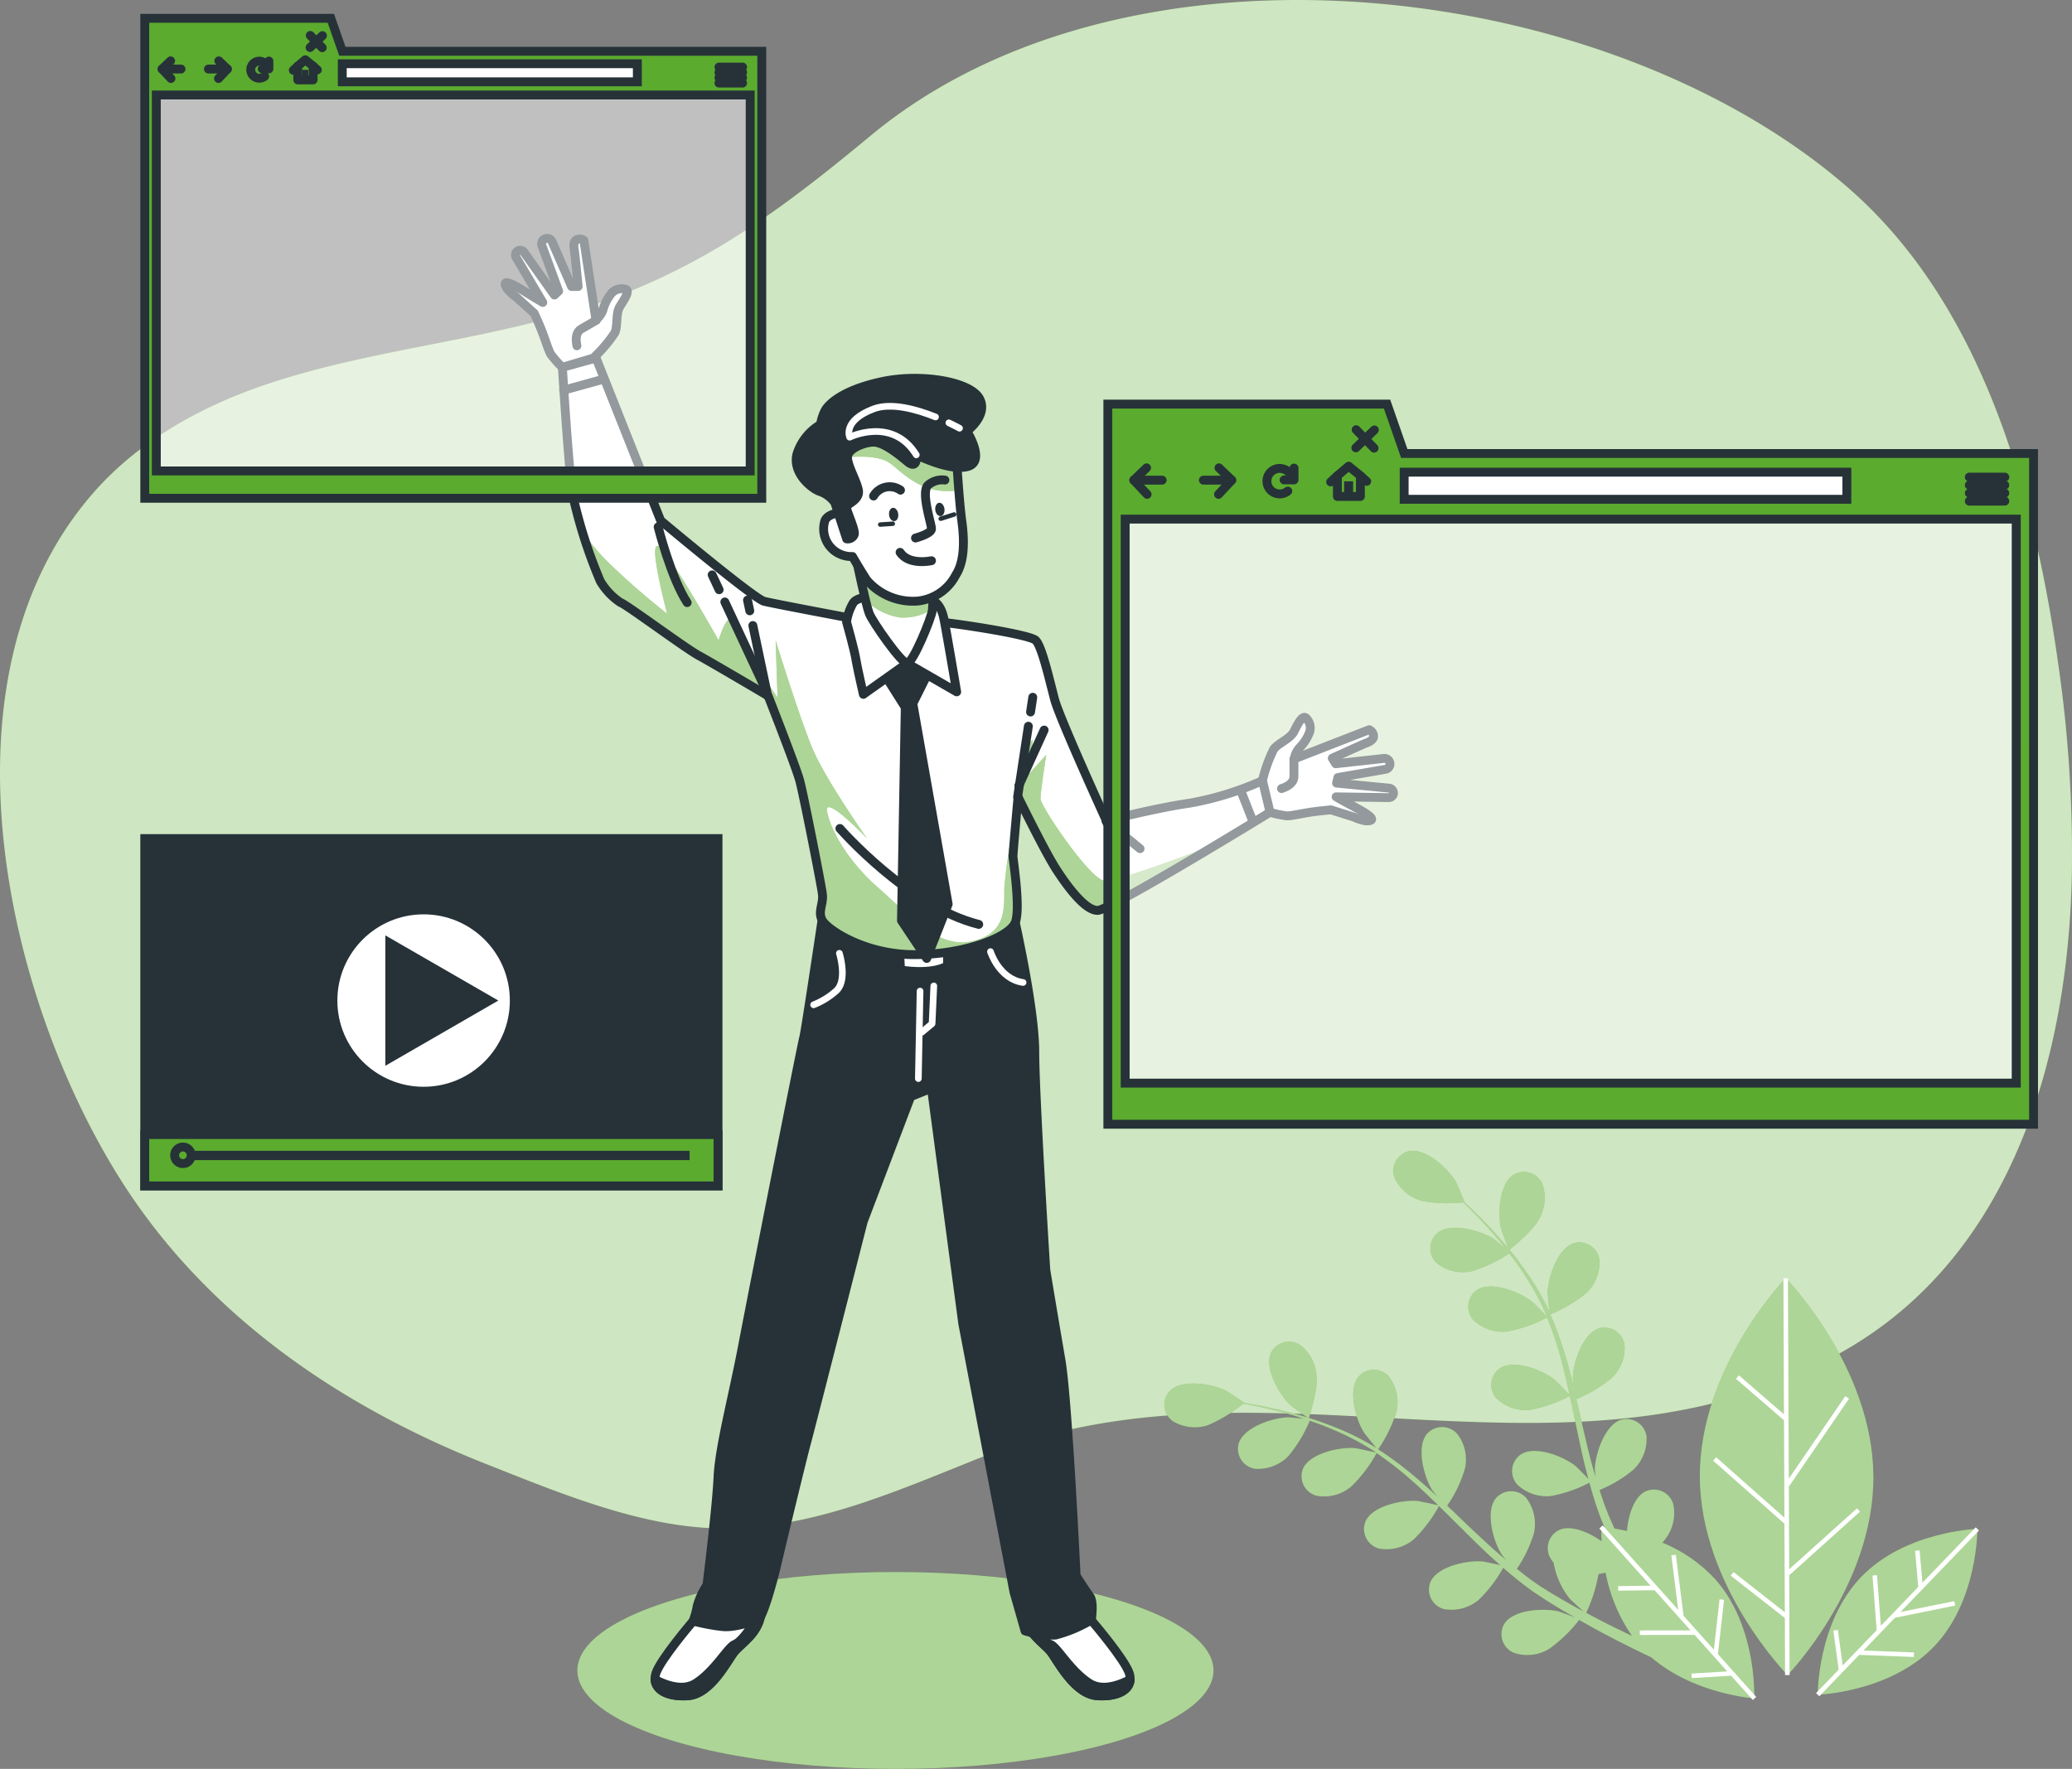 <svg xmlns="http://www.w3.org/2000/svg" xmlns:xlink="http://www.w3.org/1999/xlink" width="233.387" height="199.299" viewBox="0 0 233.387 199.299"><rect x="0" y="0" width="233.387" height="199.299" fill="#808080" stroke="none"/><defs><style>.a,.c,.d,.f,.o,.q{fill:#fff;}.a,.g,.j,.n,.o,.p,.q,.r{stroke:#263238;}.a,.g,.h,.j,.n{stroke-linecap:round;stroke-linejoin:round;}.b,.p{fill:#5bab2f;}.c{opacity:0.7;}.d,.e,.o{opacity:0.5;}.g,.m,.r{fill:#263238;}.h,.j,.n{fill:none;}.h{stroke:#fff;stroke-width:0.75px;}.i{clip-path:url(#a);}.k{clip-path:url(#b);}.l{clip-path:url(#c);}.n{stroke-width:0.5px;}.o,.p,.q,.r{stroke-miterlimit:10;}</style><clipPath id="a"><path class="a" d="M190,173.9s-9.1-1.706-10.237-1.99-11.658-9.1-11.658-9.1l-7.268-18.3-3.8,1.024s.688,11.158,1.137,14.286a55.229,55.229,0,0,0,3.128,9.81,7.442,7.442,0,0,0,2.275,2.417c.569.142,7.251,5.118,8.815,5.971s7.82,4.55,7.82,4.55,3.128,7.962,3.554,9.526,2.417,11.658,2.559,12.8-.569,1.99,0,2.986,4.692,3.839,10.379,3.839,10.805-1.99,11.374-3.7-.284-6.967-.284-7.393.569-6.682.569-6.682,2.986,6.114,4.265,8.1,3.27,4.692,4.692,4.692,19.478-11.09,19.478-11.09l-.853-3.554a34.532,34.532,0,0,1-8.246,2.559c-3.981.569-9.384,1.99-9.384,1.99s-5.26-11.516-5.829-13.649-1.422-5.971-2.133-6.682-10.379-2.133-11.658-2.133S190,173.9,190,173.9Z" transform="translate(-157.04 -144.52)"/></clipPath><clipPath id="b"><path class="a" d="M215.316,183.851s1.041,5.016,1.422,5.96,3.594,5.585,4.26,5.585,2.747-5.118,2.844-5.96.1-2.844.1-2.844-3.219.853-4.732-.188-2.844-3.594-3.412-3.594S215.316,183.851,215.316,183.851Z" transform="translate(-215.311 -182.81)"/></clipPath><clipPath id="c"><path class="a" d="M223.814,161.5s.284,4.641.569,6.722.375,4.55-.665,6.153a5.471,5.471,0,0,1-4.26,2.935,6.855,6.855,0,0,1-5.772-2.366c-.853-1.325-1.609-2.65-1.609-2.65a3.111,3.111,0,0,1-3.122-3.981c.284-.853,1.706-.944,1.706-.944s-.66-2.935-1.041-4.925a4.186,4.186,0,0,1,3.031-4.823c2.366-.762,5.869-.665,7.666.284S223.342,159.894,223.814,161.5Z" transform="translate(-208.893 -157.117)"/></clipPath></defs><g transform="translate(-45.647 -73.553)"><g transform="translate(45.647 73.553)"><path class="b" d="M279.015,172.193a148.892,148.892,0,0,0-1.507-23.658c-2.667-19.108-8.479-40.48-23.527-53.685C226.8,71,172.822,64.708,143.75,88.81c-9.19,7.615-17.459,13.927-28.845,18.233-12.813,4.868-26.4,5.477-39.314,9.839-7.456,2.519-14.587,6.506-19.7,12.511-17.743,20.758-9.73,56.688,3.606,77.491,9.6,14.974,24.517,25.131,40.838,31.591,7.962,3.145,16.919,6.91,25.54,7.257,11,.438,21.343-4.476,31.341-8.394,31.529-12.358,66.282,6.176,96.8-11.971C272.475,214.4,278.583,192.393,279.015,172.193Z" transform="translate(-45.647 -73.553)"/><path class="c" d="M279.015,172.193a148.892,148.892,0,0,0-1.507-23.658c-2.667-19.108-8.479-40.48-23.527-53.685C226.8,71,172.822,64.708,143.75,88.81c-9.19,7.615-17.459,13.927-28.845,18.233-12.813,4.868-26.4,5.477-39.314,9.839-7.456,2.519-14.587,6.506-19.7,12.511-17.743,20.758-9.73,56.688,3.606,77.491,9.6,14.974,24.517,25.131,40.838,31.591,7.962,3.145,16.919,6.91,25.54,7.257,11,.438,21.343-4.476,31.341-8.394,31.529-12.358,66.282,6.176,96.8-11.971C272.475,214.4,278.583,192.393,279.015,172.193Z" transform="translate(-45.647 -73.553)"/></g><g transform="translate(110.68 250.673)"><ellipse class="b" cx="35.828" cy="11.09" rx="35.828" ry="11.09"/><ellipse class="d" cx="35.828" cy="11.09" rx="35.828" ry="11.09"/></g><g transform="translate(176.79 203.214)"><path class="b" d="M343.74,314.525s2.661-2.1,3.338-3.452a4.79,4.79,0,0,0,.4-3.981,2.275,2.275,0,0,0-3.236-1.041c-1.638,1.024-1.814,4.5-1.393,6.165C342.887,312.352,343.711,314.547,343.74,314.525Z" transform="translate(-304.89 -303.354)"/><path class="b" d="M299.467,346.549c.108.1,2.008,1.479,2.019,1.445s1.058-3.219.881-4.72a4.817,4.817,0,0,0-1.865-3.554,2.275,2.275,0,0,0-3.27.921C296.447,342.369,298.2,345.366,299.467,346.549Z" transform="translate(-285.214 -317.857)"/><path class="b" d="M391.988,326.78s-9.736,10.055-9.668,22.4S392.2,371.5,392.2,371.5s9.742-10.055,9.668-22.4S391.988,326.78,391.988,326.78Z" transform="translate(-321.996 -312.43)"/><path class="b" d="M332.357,345.7a4.444,4.444,0,0,0,.353-.444,4.785,4.785,0,0,0,.859-3.924,2.275,2.275,0,0,0-3.094-1.422c-1.325.626-1.973,2.741-2.11,4.476-.529-.119-1.007-.21-1.416-.279-.171-.392-.347-.791-.529-1.189s-.324-.825-.495-1.24c-.233-.62-.438-1.268-.654-1.911a14.538,14.538,0,0,0,3.85-2.32,4.8,4.8,0,0,0,1.444-3.742,2.275,2.275,0,0,0-2.844-1.86c-1.848.569-2.935,3.856-2.974,5.579,0,.057.028.421.068.853-.182-.637-.375-1.274-.54-1.922-.478-1.848-.9-3.748-1.336-5.647-.091-.4-.188-.79-.279-1.189a15.32,15.32,0,0,0,3.981-2.371,4.665,4.665,0,0,0,1.444-3.742,2.275,2.275,0,0,0-2.843-1.86c-1.848.569-2.935,3.856-2.974,5.579,0,.063.034.495.08.984-.25-1.029-.512-2.053-.808-3.06a40.518,40.518,0,0,0-1.82-5.073,15.848,15.848,0,0,0,4.095-2.428,4.726,4.726,0,0,0,1.439-3.742,2.275,2.275,0,0,0-2.844-1.86c-1.848.569-2.935,3.856-2.974,5.579,0,.119.142,1.706.21,2.275a.236.236,0,0,1,0-.057,29.669,29.669,0,0,0-2.65-4.584,41.4,41.4,0,0,0-2.929-3.719c-.961-1.1-1.905-2.059-2.747-2.895-.461-.449-.893-.853-1.3-1.223h.04c.034,0-.9-2.15-.972-2.275-.864-1.49-3.412-3.861-5.295-3.452a2.275,2.275,0,0,0-1.6,3,4.78,4.78,0,0,0,3.071,2.588,15.693,15.693,0,0,0,4.646.165c.409.392.847.819,1.319,1.3.825.853,1.746,1.82,2.679,2.946.25.3.506.626.756.944-.535-.444-1.285-1.046-1.365-1.092-1.45-.927-4.806-1.86-6.29-.626a2.275,2.275,0,0,0-.034,3.412,4.76,4.76,0,0,0,3.913.881,16.071,16.071,0,0,0,4.22-2.007,26.448,26.448,0,0,1,1.626,2.275,29.522,29.522,0,0,1,2.519,4.578c.04.091.068.193.108.29-.227-.267-1.581-1.638-1.706-1.706-1.342-1.075-4.55-2.371-6.182-1.308a2.275,2.275,0,0,0-.409,3.372,4.757,4.757,0,0,0,3.793,1.3,15.933,15.933,0,0,0,4.51-1.581,40.376,40.376,0,0,1,1.649,4.948c.33,1.245.62,2.519.893,3.8-.3-.336-1.564-1.609-1.666-1.706-1.342-1.081-4.55-2.371-6.182-1.314a2.275,2.275,0,0,0-.409,3.372,4.761,4.761,0,0,0,3.793,1.308,15.738,15.738,0,0,0,4.487-1.57c.125.569.25,1.137.37,1.746.4,1.905.785,3.822,1.223,5.687.154.648.324,1.28.495,1.922-.472-.495-1.348-1.376-1.433-1.444-1.342-1.081-4.55-2.371-6.182-1.314a2.275,2.275,0,0,0-.41,3.372,4.762,4.762,0,0,0,3.793,1.308,15,15,0,0,0,4.345-1.5c.29,1.058.6,2.1.961,3.116.165.432.3.882.483,1.291l.273.648-.37-.04s-.028.6.028,1.587c-1.416-1.012-3.458-1.882-4.788-1.268a2.275,2.275,0,0,0-.916,3.27,2.844,2.844,0,0,0,.3.409,8.838,8.838,0,0,0,1.831,4.078c.074.085,1.035.972,1.535,1.416-.483-.262-.967-.523-1.467-.808-.722-.4-1.473-.847-2.207-1.274l-1.137-.717c-.387-.239-.728-.506-1.1-.762-.535-.387-1.069-.813-1.6-1.234a14.769,14.769,0,0,0,1.934-4.055,4.853,4.853,0,0,0-.864-3.924,2.275,2.275,0,0,0-3.412,0c-1.24,1.479-.324,4.834.6,6.3.028.046.256.336.523.671-.506-.427-1.012-.853-1.513-1.3-1.416-1.28-2.844-2.627-4.231-3.981l-.887-.836a14.345,14.345,0,0,0,2-4.163,4.709,4.709,0,0,0-.864-3.918,2.275,2.275,0,0,0-3.412,0c-1.24,1.479-.324,4.834.569,6.29.034.051.307.4.614.779-.779-.722-1.564-1.427-2.366-2.1a39.281,39.281,0,0,0-4.316-3.23,15.664,15.664,0,0,0,2.076-4.282,4.769,4.769,0,0,0-.864-3.918,2.275,2.275,0,0,0-3.412,0c-1.24,1.479-.324,4.834.6,6.29.063.1,1.052,1.336,1.416,1.769l-.051-.04a29.829,29.829,0,0,0-4.737-2.354,40.234,40.234,0,0,0-4.493-1.49c-1.41-.392-2.724-.665-3.89-.9-.631-.119-1.211-.216-1.752-.3l.028-.028c.028,0-1.939-1.3-2.07-1.365-1.541-.768-4.976-1.336-6.318.04a2.275,2.275,0,0,0,.318,3.384,4.765,4.765,0,0,0,3.981.466,16.382,16.382,0,0,0,3.981-2.428c.569.1,1.137.216,1.82.358,1.137.256,2.462.569,3.856.978.375.114.768.25,1.137.375-.694-.08-1.649-.165-1.74-.165-1.706.034-5.033,1.1-5.59,2.952a2.275,2.275,0,0,0,1.843,2.844,4.794,4.794,0,0,0,3.753-1.427,15.989,15.989,0,0,0,2.406-3.981c.853.284,1.706.6,2.6.984a29.668,29.668,0,0,1,4.629,2.428l.245.182c-.336-.1-2.218-.495-2.354-.506-1.706-.159-5.118.569-5.88,2.32a2.275,2.275,0,0,0,1.518,3.037,4.743,4.743,0,0,0,3.884-1.007,15.607,15.607,0,0,0,2.889-3.8,39.633,39.633,0,0,1,4.106,3.219c.961.853,1.905,1.757,2.844,2.673-.444-.114-2.2-.478-2.326-.489-1.706-.159-5.118.54-5.88,2.315a2.275,2.275,0,0,0,1.518,3.037,4.772,4.772,0,0,0,3.89-1,15.746,15.746,0,0,0,2.872-3.788l1.274,1.257c1.382,1.371,2.758,2.753,4.157,4.078.489.455.984.893,1.479,1.325-.665-.148-1.882-.4-1.99-.409-1.706-.159-5.118.54-5.88,2.315a2.275,2.275,0,0,0,1.518,3.043,4.783,4.783,0,0,0,3.884-1.007,15.076,15.076,0,0,0,2.792-3.645c.83.722,1.666,1.416,2.525,2.064.375.273.739.569,1.137.813l1.109.739c.773.478,1.49.927,2.224,1.354l1.081.626c-.654-.256-1.706-.643-1.791-.665-1.672-.421-5.147-.239-6.165,1.4a2.275,2.275,0,0,0,1.041,3.23,4.724,4.724,0,0,0,3.981-.4,15.817,15.817,0,0,0,3.412-3.287c.887.506,1.752.99,2.571,1.427,2.184,1.166,4.095,2.1,5.573,2.8,4.811,4.157,11.579,4.612,11.579,4.612s.358-8.1-4.413-13.444A16.748,16.748,0,0,0,332.357,345.7Zm-8.587,7.9a16.793,16.793,0,0,0,1.382-4.362c.267-.045.535-.1.8-.165a18.767,18.767,0,0,0,2.986,7.137q-1.314-.626-2.844-1.388C325.356,354.45,324.572,354.035,323.77,353.6Z" transform="translate(-276.248 -301.548)"/><path class="b" d="M423.652,376.45s-8.115.25-13.08,5.408-4.9,13.273-4.9,13.273,8.11-.25,13.08-5.408S423.652,376.45,423.652,376.45Z" transform="translate(-332.067 -333.853)"/><g class="e"><path class="f" d="M343.74,314.525s2.661-2.1,3.338-3.452a4.79,4.79,0,0,0,.4-3.981,2.275,2.275,0,0,0-3.236-1.041c-1.638,1.024-1.814,4.5-1.393,6.165C342.887,312.352,343.711,314.547,343.74,314.525Z" transform="translate(-304.89 -303.354)"/><path class="f" d="M299.467,346.549c.108.1,2.008,1.479,2.019,1.445s1.058-3.219.881-4.72a4.817,4.817,0,0,0-1.865-3.554,2.275,2.275,0,0,0-3.27.921C296.447,342.369,298.2,345.366,299.467,346.549Z" transform="translate(-285.214 -317.857)"/><path class="f" d="M391.988,326.78s-9.736,10.055-9.668,22.4S392.2,371.5,392.2,371.5s9.742-10.055,9.668-22.4S391.988,326.78,391.988,326.78Z" transform="translate(-321.996 -312.43)"/><path class="f" d="M332.357,345.7a4.444,4.444,0,0,0,.353-.444,4.785,4.785,0,0,0,.859-3.924,2.275,2.275,0,0,0-3.094-1.422c-1.325.626-1.973,2.741-2.11,4.476-.529-.119-1.007-.21-1.416-.279-.171-.392-.347-.791-.529-1.189s-.324-.825-.495-1.24c-.233-.62-.438-1.268-.654-1.911a14.538,14.538,0,0,0,3.85-2.32,4.8,4.8,0,0,0,1.444-3.742,2.275,2.275,0,0,0-2.844-1.86c-1.848.569-2.935,3.856-2.974,5.579,0,.057.028.421.068.853-.182-.637-.375-1.274-.54-1.922-.478-1.848-.9-3.748-1.336-5.647-.091-.4-.188-.79-.279-1.189a15.32,15.32,0,0,0,3.981-2.371,4.665,4.665,0,0,0,1.444-3.742,2.275,2.275,0,0,0-2.843-1.86c-1.848.569-2.935,3.856-2.974,5.579,0,.063.034.495.08.984-.25-1.029-.512-2.053-.808-3.06a40.518,40.518,0,0,0-1.82-5.073,15.848,15.848,0,0,0,4.095-2.428,4.726,4.726,0,0,0,1.439-3.742,2.275,2.275,0,0,0-2.844-1.86c-1.848.569-2.935,3.856-2.974,5.579,0,.119.142,1.706.21,2.275a.236.236,0,0,1,0-.057,29.669,29.669,0,0,0-2.65-4.584,41.4,41.4,0,0,0-2.929-3.719c-.961-1.1-1.905-2.059-2.747-2.895-.461-.449-.893-.853-1.3-1.223h.04c.034,0-.9-2.15-.972-2.275-.864-1.49-3.412-3.861-5.295-3.452a2.275,2.275,0,0,0-1.6,3,4.78,4.78,0,0,0,3.071,2.588,15.693,15.693,0,0,0,4.646.165c.409.392.847.819,1.319,1.3.825.853,1.746,1.82,2.679,2.946.25.3.506.626.756.944-.535-.444-1.285-1.046-1.365-1.092-1.45-.927-4.806-1.86-6.29-.626a2.275,2.275,0,0,0-.034,3.412,4.76,4.76,0,0,0,3.913.881,16.071,16.071,0,0,0,4.22-2.007,26.448,26.448,0,0,1,1.626,2.275,29.522,29.522,0,0,1,2.519,4.578c.04.091.068.193.108.29-.227-.267-1.581-1.638-1.706-1.706-1.342-1.075-4.55-2.371-6.182-1.308a2.275,2.275,0,0,0-.409,3.372,4.757,4.757,0,0,0,3.793,1.3,15.933,15.933,0,0,0,4.51-1.581,40.376,40.376,0,0,1,1.649,4.948c.33,1.245.62,2.519.893,3.8-.3-.336-1.564-1.609-1.666-1.706-1.342-1.081-4.55-2.371-6.182-1.314a2.275,2.275,0,0,0-.409,3.372,4.761,4.761,0,0,0,3.793,1.308,15.738,15.738,0,0,0,4.487-1.57c.125.569.25,1.137.37,1.746.4,1.905.785,3.822,1.223,5.687.154.648.324,1.28.495,1.922-.472-.495-1.348-1.376-1.433-1.444-1.342-1.081-4.55-2.371-6.182-1.314a2.275,2.275,0,0,0-.41,3.372,4.762,4.762,0,0,0,3.793,1.308,15,15,0,0,0,4.345-1.5c.29,1.058.6,2.1.961,3.116.165.432.3.882.483,1.291l.273.648-.37-.04s-.028.6.028,1.587c-1.416-1.012-3.458-1.882-4.788-1.268a2.275,2.275,0,0,0-.916,3.27,2.844,2.844,0,0,0,.3.409,8.838,8.838,0,0,0,1.831,4.078c.074.085,1.035.972,1.535,1.416-.483-.262-.967-.523-1.467-.808-.722-.4-1.473-.847-2.207-1.274l-1.137-.717c-.387-.239-.728-.506-1.1-.762-.535-.387-1.069-.813-1.6-1.234a14.769,14.769,0,0,0,1.934-4.055,4.853,4.853,0,0,0-.864-3.924,2.275,2.275,0,0,0-3.412,0c-1.24,1.479-.324,4.834.6,6.3.028.046.256.336.523.671-.506-.427-1.012-.853-1.513-1.3-1.416-1.28-2.844-2.627-4.231-3.981l-.887-.836a14.345,14.345,0,0,0,2-4.163,4.709,4.709,0,0,0-.864-3.918,2.275,2.275,0,0,0-3.412,0c-1.24,1.479-.324,4.834.569,6.29.034.051.307.4.614.779-.779-.722-1.564-1.427-2.366-2.1a39.281,39.281,0,0,0-4.316-3.23,15.664,15.664,0,0,0,2.076-4.282,4.769,4.769,0,0,0-.864-3.918,2.275,2.275,0,0,0-3.412,0c-1.24,1.479-.324,4.834.6,6.29.063.1,1.052,1.336,1.416,1.769l-.051-.04a29.829,29.829,0,0,0-4.737-2.354,40.234,40.234,0,0,0-4.493-1.49c-1.41-.392-2.724-.665-3.89-.9-.631-.119-1.211-.216-1.752-.3l.028-.028c.028,0-1.939-1.3-2.07-1.365-1.541-.768-4.976-1.336-6.318.04a2.275,2.275,0,0,0,.318,3.384,4.765,4.765,0,0,0,3.981.466,16.382,16.382,0,0,0,3.981-2.428c.569.1,1.137.216,1.82.358,1.137.256,2.462.569,3.856.978.375.114.768.25,1.137.375-.694-.08-1.649-.165-1.74-.165-1.706.034-5.033,1.1-5.59,2.952a2.275,2.275,0,0,0,1.843,2.844,4.794,4.794,0,0,0,3.753-1.427,15.989,15.989,0,0,0,2.406-3.981c.853.284,1.706.6,2.6.984a29.668,29.668,0,0,1,4.629,2.428l.245.182c-.336-.1-2.218-.495-2.354-.506-1.706-.159-5.118.569-5.88,2.32a2.275,2.275,0,0,0,1.518,3.037,4.743,4.743,0,0,0,3.884-1.007,15.607,15.607,0,0,0,2.889-3.8,39.633,39.633,0,0,1,4.106,3.219c.961.853,1.905,1.757,2.844,2.673-.444-.114-2.2-.478-2.326-.489-1.706-.159-5.118.54-5.88,2.315a2.275,2.275,0,0,0,1.518,3.037,4.772,4.772,0,0,0,3.89-1,15.746,15.746,0,0,0,2.872-3.788l1.274,1.257c1.382,1.371,2.758,2.753,4.157,4.078.489.455.984.893,1.479,1.325-.665-.148-1.882-.4-1.99-.409-1.706-.159-5.118.54-5.88,2.315a2.275,2.275,0,0,0,1.518,3.043,4.783,4.783,0,0,0,3.884-1.007,15.076,15.076,0,0,0,2.792-3.645c.83.722,1.666,1.416,2.525,2.064.375.273.739.569,1.137.813l1.109.739c.773.478,1.49.927,2.224,1.354l1.081.626c-.654-.256-1.706-.643-1.791-.665-1.672-.421-5.147-.239-6.165,1.4a2.275,2.275,0,0,0,1.041,3.23,4.724,4.724,0,0,0,3.981-.4,15.817,15.817,0,0,0,3.412-3.287c.887.506,1.752.99,2.571,1.427,2.184,1.166,4.095,2.1,5.573,2.8,4.811,4.157,11.579,4.612,11.579,4.612s.358-8.1-4.413-13.444A16.748,16.748,0,0,0,332.357,345.7Zm-8.587,7.9a16.793,16.793,0,0,0,1.382-4.362c.267-.045.535-.1.8-.165a18.767,18.767,0,0,0,2.986,7.137q-1.314-.626-2.844-1.388C325.356,354.45,324.572,354.035,323.77,353.6Z" transform="translate(-276.248 -301.548)"/><path class="f" d="M423.652,376.45s-8.115.25-13.08,5.408-4.9,13.273-4.9,13.273,8.11-.25,13.08-5.408S423.652,376.45,423.652,376.45Z" transform="translate(-332.067 -333.853)"/></g><path class="f" d="M393.53,360.254l7.968-7.166-.341-.375-7.632,6.859-.04-9.389.04.028,6.739-9.856-.421-.284-6.364,9.3-.1-22.589-.506.006.063,15.332-5.073-4.39-.336.387,5.414,4.68.046,10.965-7.689-6.807-.341.387,8.03,7.1.045,9.981-5.778-4.533-.318.4,6.1,4.783.023,6.426.512-.006-.046-11.243Z" transform="translate(-323.135 -312.43)"/><path class="f" d="M376.467,384.147l-.506-.057-.643,5.676-3.424-3.827h.011l-.87-6.864-.506.063.773,6.142-8.5-9.509-.381.341,5.767,6.449-3.651.045.006.512,4.1-.051,4.049,4.527-5.715.006v.512l6.17-.011,3.68,4.117-4.032.239.034.512,4.43-.267,2.451,2.735.381-.341-4.316-4.823Z" transform="translate(-313.414 -333.56)"/><path class="f" d="M414.234,386.331l6.779-1.376-.1-.5-6.062,1.228,8.843-9.19-.37-.353-6,6.239L417,378.733l-.506.046.353,4.083-4.208,4.373-.432-5.7-.512.04.472,6.153-3.827,3.975-.54-4-.512.068.6,4.4-2.548,2.65.37.353,4.487-4.663,6.159.239.023-.512-5.7-.216,3.554-3.7Z" transform="translate(-331.925 -333.719)"/></g><g transform="translate(102.545 100.417)"><path class="a" d="M179.665,393.225s-3.736,4.362-4.2,5.914.933,2.65,3.583,2.5,4.516-4.049,5.295-4.987,2.65-2.025,2.957-4.2S180.6,391.353,179.665,393.225Z" transform="translate(-158.496 -237.435)"/><path class="g" d="M187.3,392.929a.79.79,0,0,0-.119-.569c-.688,1.894-2.1,3.7-2.844,3.981s-2.184,2.963-4.362,4.362c-1.49.955-3.48.176-4.6-.421.074,1.189,1.416,1.956,3.668,1.826,2.644-.159,4.515-4.049,5.295-4.988S186.989,395.107,187.3,392.929Z" transform="translate(-158.495 -237.918)"/><path class="a" d="M256.144,393.225s3.742,4.362,4.208,5.914-.938,2.65-3.583,2.5-4.55-4.049-5.3-4.987-2.644-2.025-2.957-4.2S255.212,391.353,256.144,393.225Z" transform="translate(-190.036 -237.435)"/><path class="g" d="M248.511,392.929a.762.762,0,0,1,.125-.569c.682,1.894,2.1,3.7,2.844,3.981s2.184,2.963,4.362,4.362c1.49.955,3.48.176,4.6-.421-.068,1.189-1.416,1.956-3.662,1.826-2.65-.159-4.55-4.049-5.3-4.988S248.824,395.107,248.511,392.929Z" transform="translate(-190.035 -237.918)"/><path class="g" d="M197.439,255.94s-1.9,12.728-2.059,13.194-5.761,28.816-6.853,34.577-2.644,11.528-2.8,14.957-1.245,12.147-1.245,12.147a8.286,8.286,0,0,0-1.092,2.337,9.1,9.1,0,0,1-.466,1.706,23.258,23.258,0,0,0,3.27.62c1.558.159,3.276-.62,3.9-.62s1.871-4.675,2.337-6.7,2.8-11.681,3.27-13.4,6.386-24.921,6.386-24.921l5.346-14.07,2.337-.933,3.532,26.53,5.767,30.244,1.245,4.362a10.657,10.657,0,0,0,3.412.472,15.424,15.424,0,0,0,4.055-1.706s.307-2.025-.159-2.644-1.558-2.337-1.558-2.337-.933-19.785-1.706-24.3-1.706-10.129-1.706-10.129-1.245-19.779-1.245-24.608-2.207-14.61-2.207-14.61S207.909,258.818,197.439,255.94Z" transform="translate(-161.751 -179.08)"/><path class="a" d="M223.73,260l.159,3.117s3.412.62,5.295-.466V259.69Z" transform="translate(-179.352 -180.697)"/><line class="h" x1="0.193" y2="9.861" transform="translate(46.544 84.799)"/><path class="h" d="M228.22,274.1l1.16-.967.193-4.254" transform="translate(-181.289 -184.661)"/><path class="h" d="M209.7,262.42s.967,3.094-.387,4.254a8.412,8.412,0,0,1-2.514,1.547" transform="translate(-172.05 -181.875)"/><path class="h" d="M241.82,262.08s.967,3.094,3.674,3.48" transform="translate(-187.154 -181.728)"/><path class="f" d="M190,173.9s-9.1-1.706-10.237-1.99-11.658-9.1-11.658-9.1l-7.268-18.3-3.8,1.024s.688,11.158,1.137,14.286a55.229,55.229,0,0,0,3.128,9.81,7.442,7.442,0,0,0,2.275,2.417c.569.142,7.251,5.118,8.815,5.971s7.82,4.55,7.82,4.55,3.128,7.962,3.554,9.526,2.417,11.658,2.559,12.8-.569,1.99,0,2.986,4.692,3.839,10.379,3.839,10.805-1.99,11.374-3.7-.284-6.967-.284-7.393.569-6.682.569-6.682,2.986,6.114,4.265,8.1,3.27,4.692,4.692,4.692,19.478-11.09,19.478-11.09l-.853-3.554a34.532,34.532,0,0,1-8.246,2.559c-3.981.569-9.384,1.99-9.384,1.99s-5.26-11.516-5.829-13.649-1.422-5.971-2.133-6.682-10.379-2.133-11.658-2.133S190,173.9,190,173.9Z" transform="translate(-150.589 -131.025)"/><g class="i" transform="translate(6.451 13.495)"><path class="b" d="M209.617,222.669c.569-1.706-.284-6.967-.284-7.393,0-.29.262-3.264.432-5.147l-.08.569a59.137,59.137,0,0,0-1.285,8.155c0,2.36.21,5.152-3.651,6.011s-7.08-3.008-10.515-6.011-5.363-6.438-5.789-8.582,4.5,3,4.5,3-4.72-6.648-6.222-10.3-4.078-12.017-4.078-12.017l.216,6.438-3-4.288s-.859-2.15-1.706-4.078-1.934,1.928-1.934,1.928-5.147-9.224-6.648-10.515.853,7.513.853,7.513a84.164,84.164,0,0,1-6.648-5.8,25.2,25.2,0,0,1-3.06-3.691c.853,2.724,1.945,5.454,2.133,5.824a7.442,7.442,0,0,0,2.275,2.417c.569.142,7.251,5.118,8.815,5.971s7.82,4.55,7.82,4.55,3.128,7.962,3.554,9.526,2.417,11.658,2.559,12.8-.569,1.99,0,2.986,4.692,3.839,10.379,3.839S209.048,224.376,209.617,222.669Z" transform="translate(-158.627 -159.163)"/><path class="b" d="M256.9,235.958c-1.706-.427-7.08-8.366-7.08-9.224s.643-4.936.643-4.936l-1.934,2.144.432-3.861-.859.859-.8,5.75c.421.853,3.031,6.153,4.208,7.962,1.28,1.99,3.27,4.692,4.692,4.692.893,0,8.388-4.4,13.814-7.655C264.907,233.649,257.963,236.2,256.9,235.958Z" transform="translate(-195.969 -177.109)"/><g class="e" transform="translate(2.093 19.307)"><path class="f" d="M209.617,222.669c.569-1.706-.284-6.967-.284-7.393,0-.29.262-3.264.432-5.147l-.08.569a59.137,59.137,0,0,0-1.285,8.155c0,2.36.21,5.152-3.651,6.011s-7.08-3.008-10.515-6.011-5.363-6.438-5.789-8.582,4.5,3,4.5,3-4.72-6.648-6.222-10.3-4.078-12.017-4.078-12.017l.216,6.438-3-4.288s-.859-2.15-1.706-4.078-1.934,1.928-1.934,1.928-5.147-9.224-6.648-10.515.853,7.513.853,7.513a84.164,84.164,0,0,1-6.648-5.8,25.2,25.2,0,0,1-3.06-3.691c.853,2.724,1.945,5.454,2.133,5.824a7.442,7.442,0,0,0,2.275,2.417c.569.142,7.251,5.118,8.815,5.971s7.82,4.55,7.82,4.55,3.128,7.962,3.554,9.526,2.417,11.658,2.559,12.8-.569,1.99,0,2.986,4.692,3.839,10.379,3.839S209.048,224.376,209.617,222.669Z" transform="translate(-160.72 -178.47)"/><path class="f" d="M256.9,235.958c-1.706-.427-7.08-8.366-7.08-9.224s.643-4.936.643-4.936l-1.934,2.144.432-3.861-.859.859-.8,5.75c.421.853,3.031,6.153,4.208,7.962,1.28,1.99,3.27,4.692,4.692,4.692.893,0,8.388-4.4,13.814-7.655C264.907,233.649,257.963,236.2,256.9,235.958Z" transform="translate(-198.062 -196.416)"/></g></g><path class="j" d="M190,173.9s-9.1-1.706-10.237-1.99-11.658-9.1-11.658-9.1l-7.268-18.3-3.8,1.024s.688,11.158,1.137,14.286a55.229,55.229,0,0,0,3.128,9.81,7.442,7.442,0,0,0,2.275,2.417c.569.142,7.251,5.118,8.815,5.971s7.82,4.55,7.82,4.55,3.128,7.962,3.554,9.526,2.417,11.658,2.559,12.8-.569,1.99,0,2.986,4.692,3.839,10.379,3.839,10.805-1.99,11.374-3.7-.284-6.967-.284-7.393.569-6.682.569-6.682,2.986,6.114,4.265,8.1,3.27,4.692,4.692,4.692,19.478-11.09,19.478-11.09l-.853-3.554a34.532,34.532,0,0,1-8.246,2.559c-3.981.569-9.384,1.99-9.384,1.99s-5.26-11.516-5.829-13.649-1.422-5.971-2.133-6.682-10.379-2.133-11.658-2.133S190,173.9,190,173.9Z" transform="translate(-150.589 -131.025)"/><line class="j" x2="1.354" y2="3.441" transform="translate(82.902 62.318)"/><line class="j" y1="1.234" x2="4.459" transform="translate(6.588 15.867)"/><path class="j" d="M212,237.69s7.677,8.815,15.639,10.805" transform="translate(-174.293 -171.209)"/><line class="j" y1="1.661" x2="0.25" transform="translate(59.181 51.695)"/><line class="j" y1="7.968" x2="1.211" transform="translate(57.725 54.959)"/><line class="j" y1="6.256" x2="2.844" transform="translate(57.867 55.391)"/><line class="j" x1="0.256" y1="1.211" transform="translate(27.3 40.747)"/><line class="j" x1="1.672" y1="7.939" transform="translate(27.902 43.614)"/><line class="j" x1="0.785" y1="1.678" transform="translate(23.319 37.904)"/><line class="j" x1="4.544" y1="9.742" transform="translate(24.746 40.958)"/><path class="j" d="M176,177.94s1.422,5.687,3.27,8.531" transform="translate(-158.766 -145.439)"/><path class="j" d="M266.69,240.029l-1.99-3.839,3.839,3.128" transform="translate(-197.023 -170.562)"/><path class="g" d="M220.2,203.6l2.7,4.265-.427,24.028,2.843,4.265,2.417-6.114-3.981-22.606,1.706-3.412-2.275-3.839Z" transform="translate(-177.83 -155.035)"/><path class="a" d="M216.448,191.695s-1.8-.1-2.366.66a5.716,5.716,0,0,0-.762,2.178s.853,3.025,1.046,4.163.847,3.981.847,3.981l4.925-3.5,5.585,3.219s-1.041-6.153-1.422-8.138-1.325-2.462-2.934-2.65a34.646,34.646,0,0,0-4.919.091Z" transform="translate(-174.862 -151.311)"/><path class="f" d="M215.316,183.851s1.041,5.016,1.422,5.96,3.594,5.585,4.26,5.585,2.747-5.118,2.844-5.96.1-2.844.1-2.844-3.219.853-4.732-.188-2.844-3.594-3.412-3.594S215.316,183.851,215.316,183.851Z" transform="translate(-175.721 -147.539)"/><g class="k" transform="translate(39.59 35.271)"><path class="b" d="M219.2,186.4c-1.518-1.041-2.844-3.594-3.412-3.594s-.472,1.041-.472,1.041.569,2.662,1,4.476a7.393,7.393,0,0,0,3.827,1.922,5.96,5.96,0,0,0,3.708-.95c.08-.91.08-2.707.08-2.707S220.712,187.468,219.2,186.4Z" transform="translate(-215.31 -182.81)"/><path class="d" d="M219.2,186.4c-1.518-1.041-2.844-3.594-3.412-3.594s-.472,1.041-.472,1.041.569,2.662,1,4.476a7.393,7.393,0,0,0,3.827,1.922,5.96,5.96,0,0,0,3.708-.95c.08-.91.08-2.707.08-2.707S220.712,187.468,219.2,186.4Z" transform="translate(-215.31 -182.81)"/></g><path class="j" d="M215.316,183.851s1.041,5.016,1.422,5.96,3.594,5.585,4.26,5.585,2.747-5.118,2.844-5.96.1-2.844.1-2.844-3.219.853-4.732-.188-2.844-3.594-3.412-3.594S215.316,183.851,215.316,183.851Z" transform="translate(-175.721 -147.539)"/><path class="f" d="M223.814,161.5s.284,4.641.569,6.722.375,4.55-.665,6.153a5.471,5.471,0,0,1-4.26,2.935,6.855,6.855,0,0,1-5.772-2.366c-.853-1.325-1.609-2.65-1.609-2.65a3.111,3.111,0,0,1-3.122-3.981c.284-.853,1.706-.944,1.706-.944s-.66-2.935-1.041-4.925a4.186,4.186,0,0,1,3.031-4.823c2.366-.762,5.869-.665,7.666.284S223.342,159.894,223.814,161.5Z" transform="translate(-172.953 -136.458)"/><g class="l" transform="translate(35.94 20.659)"><path class="b" d="M217.1,161.78c1.325.95,3.662,3.736,7.746,3.037-.136-1.706-.233-3.316-.233-3.316-.472-1.609-1.706-2.65-3.5-3.6s-5.3-1.041-7.666-.279a4.373,4.373,0,0,0-2.7,2.235l1.558,1.263S215.6,160.711,217.1,161.78Z" transform="translate(-209.694 -157.115)"/><path class="d" d="M217.1,161.78c1.325.95,3.662,3.736,7.746,3.037-.136-1.706-.233-3.316-.233-3.316-.472-1.609-1.706-2.65-3.5-3.6s-5.3-1.041-7.666-.279a4.373,4.373,0,0,0-2.7,2.235l1.558,1.263S215.6,160.711,217.1,161.78Z" transform="translate(-209.694 -157.115)"/></g><path class="j" d="M223.814,161.5s.284,4.641.569,6.722.375,4.55-.665,6.153a5.471,5.471,0,0,1-4.26,2.935,6.855,6.855,0,0,1-5.772-2.366c-.853-1.325-1.609-2.65-1.609-2.65a3.111,3.111,0,0,1-3.122-3.981c.284-.853,1.706-.944,1.706-.944s-.66-2.935-1.041-4.925a4.186,4.186,0,0,1,3.031-4.823c2.366-.762,5.869-.665,7.666.284S223.342,159.894,223.814,161.5Z" transform="translate(-172.953 -136.458)"/><path class="j" d="M230.286,168.645a2.423,2.423,0,0,0-1.894.569c-.853.756.381,4.351.381,4.919s-1.8,1.041-1.8,1.041" transform="translate(-180.75 -141.421)"/><path class="j" d="M227.457,183.924s-2.536.569-3.537-.944" transform="translate(-179.434 -147.613)"/><path class="j" d="M221.7,170.366a2.1,2.1,0,0,0-3.031.66" transform="translate(-177.17 -142.005)"/><path class="m" d="M222.764,174.846c.057.409-.131.779-.415.813s-.569-.267-.614-.682.131-.779.415-.819S222.713,174.43,222.764,174.846Z" transform="translate(-178.489 -143.806)"/><path class="m" d="M231.92,173.846c.051.415-.137.779-.421.813s-.569-.267-.614-.682.136-.779.421-.819S231.863,173.43,231.92,173.846Z" transform="translate(-182.435 -143.375)"/><line class="n" y1="0.097" x2="1.422" transform="translate(42.245 32.143)"/><line class="n" x1="1.513" y2="0.478" transform="translate(49.064 31.102)"/><path class="g" d="M207.7,162.525l1.325,4.072a.785.785,0,0,0,.853-.472c.193-.569-1.041-2.934-.853-3.219s1.518-.756,1.325-1.8-1.228-2.747-1.228-3.7,1.894-1.706,2.935-1.706,2.553,1.137,3.788,2.178,1.041-.762,1.041-.762,3.691,1.894,5.772,1.331-.091-3.981-.091-3.981,2.457-1.8,1.416-3.691-6.529-2.844-10.976-1.894-6.068,2.565-6.443,3.316a5.255,5.255,0,0,0-.478,1.513,5.915,5.915,0,0,0-2.65,3.316c-.569,2.178,1.706,3.981,2.65,4.26A3.526,3.526,0,0,1,207.7,162.525Z" transform="translate(-170.559 -132.748)"/><path class="h" d="M223.542,155.245c-2.1-.847-4.988-1.666-7-.9-3.509,1.342-2.673,3.179-2.673,3.179s4.817-2.366,7.507,1.99" transform="translate(-175.064 -135.13)"/><path class="h" d="M234.78,157.929s-.461-.256-1.2-.609" transform="translate(-183.601 -136.545)"/><path class="a" d="M295.7,222.791a15.75,15.75,0,0,1,1.28-3.554c.569-.711,1.848-1.137,2.275-1.99s1-1.99,1.422-1.422a1.541,1.541,0,0,1,.262,1.678,5.022,5.022,0,0,1-1.018,1.547,2.406,2.406,0,0,0-.569.967.687.687,0,0,1-.1.341l8.468-3.293a.859.859,0,0,1,.483.631c.1.483-.529.773-.819.87s-3.822,1.706-3.822,1.706l.387.626,5.46-.6a.62.62,0,0,1,.171,1.223l-5.391.933-.142.626,5.926.569a.569.569,0,0,1,.478.609.529.529,0,0,1-.535.455l-5.92-.085c.984.569,1.371.762,2.371,1.3,1.706.921,2.178,1.462.916,1.4a5.413,5.413,0,0,1-1.257-.41l-2.622-.825s-1.137.1-2.127.239-2.275.438-2.809.438a11.431,11.431,0,0,1-1.917-.4Z" transform="translate(-210.393 -161.712)"/><path class="j" d="M300.869,223.91v1.985c0,.569-.483,1.063-1.4,1.354" transform="translate(-212.019 -165.266)"/><path class="a" d="M155.622,134.274a15.8,15.8,0,0,0,2.445-2.878c.336-.847.068-2.167.569-2.963s1.234-1.854.523-1.939a1.53,1.53,0,0,0-1.581.6,5.073,5.073,0,0,0-.836,1.655,2.338,2.338,0,0,1-.569.984.688.688,0,0,0-.245.256l-1.365-8.985a.847.847,0,0,0-.734-.1c-.472.154-.409.847-.347,1.137s.438,4.163.438,4.163h-.739l-2.2-5.061a.614.614,0,0,0-1.137.461l1.877,5.118-.472.444-3.452-4.857a.535.535,0,0,0-.893.569L149.935,128c-.984-.569-1.342-.808-2.309-1.4-1.644-1.012-2.354-1.137-1.672-.1a5.409,5.409,0,0,0,.978.887l2.036,1.837s.495,1.058.853,1.968.751,2.189,1.018,2.65a11.654,11.654,0,0,0,1.3,1.467Z" transform="translate(-145.697 -120.79)"/><path class="j" d="M162.04,137l-1.706.984c-.506.29-.682.955-.478,1.894" transform="translate(-151.768 -127.781)"/></g><g transform="translate(61.953 75.621)"><rect class="o" width="100.37" height="63.558" transform="translate(110.43 56.415)"/><path class="p" d="M298.458,159.178l-1.939-5.568H265.07v81.137H369.341V159.178Zm68.938,70.94H267.021V166.565H367.4Z" transform="translate(-156.59 -110.15)"/><rect class="q" width="49.864" height="3.054" transform="translate(141.857 51.132)"/><path class="j" d="M271.649,166.24l-1.439,1.388,1.5,1.6" transform="translate(-158.807 -115.597)"/><line class="j" x2="3.196" transform="translate(111.403 52.03)"/><path class="j" d="M287.041,166.24l1.439,1.388-1.49,1.6" transform="translate(-166.044 -115.597)"/><line class="j" x1="3.196" transform="translate(119.24 52.03)"/><path class="j" d="M299.486,167.487a1.581,1.581,0,0,0-1.467-1.137,1.439,1.439,0,0,0,0,2.878,1.411,1.411,0,0,0,.91-.324" transform="translate(-170.18 -115.645)"/><path class="j" d="M299.98,167.621h1.12V166.29" transform="translate(-171.647 -115.619)"/><path class="j" d="M313.123,166.985,311.8,165.91l-1.268,1.075v2.337h2.593Z" transform="translate(-176.197 -115.455)"/><rect class="m" width="1.012" height="1.621" transform="translate(135.095 52.161)"/><line class="j" x1="0.756" y2="0.7" transform="translate(133.577 51.53)"/><line class="j" x2="0.711" y2="0.637" transform="translate(136.926 51.53)"/><line class="j" x2="2.019" y2="2.081" transform="translate(136.448 46.343)"/><line class="j" x1="2.087" y2="2.019" transform="translate(136.414 46.372)"/><line class="j" x2="3.998" transform="translate(205.512 51.689)"/><line class="j" x2="3.998" transform="translate(205.512 52.593)"/><line class="j" x2="3.998" transform="translate(205.512 53.492)"/><line class="j" x2="3.998" transform="translate(205.512 54.396)"/><rect class="o" width="66.896" height="42.357" transform="translate(1.302 8.633)"/><path class="p" d="M96.579,80.9l-1.3-3.714H74.32v54.078h69.5V80.9Zm45.94,47.282h-66.9V85.823h66.9Z" transform="translate(-74.32 -77.19)"/><rect class="q" width="33.235" height="2.036" transform="translate(22.248 5.113)"/><path class="j" d="M78.711,85.61l-.961.921,1,1.069" transform="translate(-75.799 -80.822)"/><line class="j" x2="2.133" transform="translate(1.951 5.71)"/><path class="j" d="M88.964,85.61l.961.921-1,1.069" transform="translate(-80.621 -80.822)"/><line class="j" x1="2.133" transform="translate(7.171 5.71)"/><path class="j" d="M97.256,86.426a1.046,1.046,0,0,0-.984-.756.961.961,0,1,0,.609,1.706" transform="translate(-83.374 -80.847)"/><path class="j" d="M97.59,86.531h.751V85.65" transform="translate(-84.356 -80.839)"/><path class="j" d="M106.353,86.107l-.881-.717-.842.717v1.558h1.723Z" transform="translate(-87.393 -80.727)"/><rect class="m" width="0.671" height="1.081" transform="translate(17.738 5.801)"/><line class="j" x1="0.506" y2="0.466" transform="translate(16.731 5.38)"/><line class="j" x2="0.478" y2="0.427" transform="translate(18.961 5.38)"/><line class="j" x2="1.348" y2="1.388" transform="translate(18.642 1.922)"/><line class="j" x1="1.393" y2="1.342" transform="translate(18.619 1.945)"/><line class="j" x2="2.667" transform="translate(64.673 5.488)"/><line class="j" x2="2.667" transform="translate(64.673 6.085)"/><line class="j" x2="2.667" transform="translate(64.673 6.688)"/><line class="j" x2="2.667" transform="translate(64.673 7.291)"/><rect class="r" width="64.57" height="39.132" transform="translate(0 92.414)"/><rect class="p" width="64.57" height="5.784" transform="translate(0 125.763)"/><circle class="q" cx="10.214" cy="10.214" r="10.214" transform="translate(21.195 100.45)"/><path class="r" d="M134.076,266.868,122.85,260.39v12.961Z" transform="translate(-95.251 -156.204)"/><rect class="m" width="58.155" height="1.046" transform="translate(3.213 127.594)"/><path class="p" d="M82.105,301.733a.933.933,0,1,0-.933.933.933.933,0,0,0,.933-.933Z" transform="translate(-76.873 -173.633)"/></g></g></svg>
